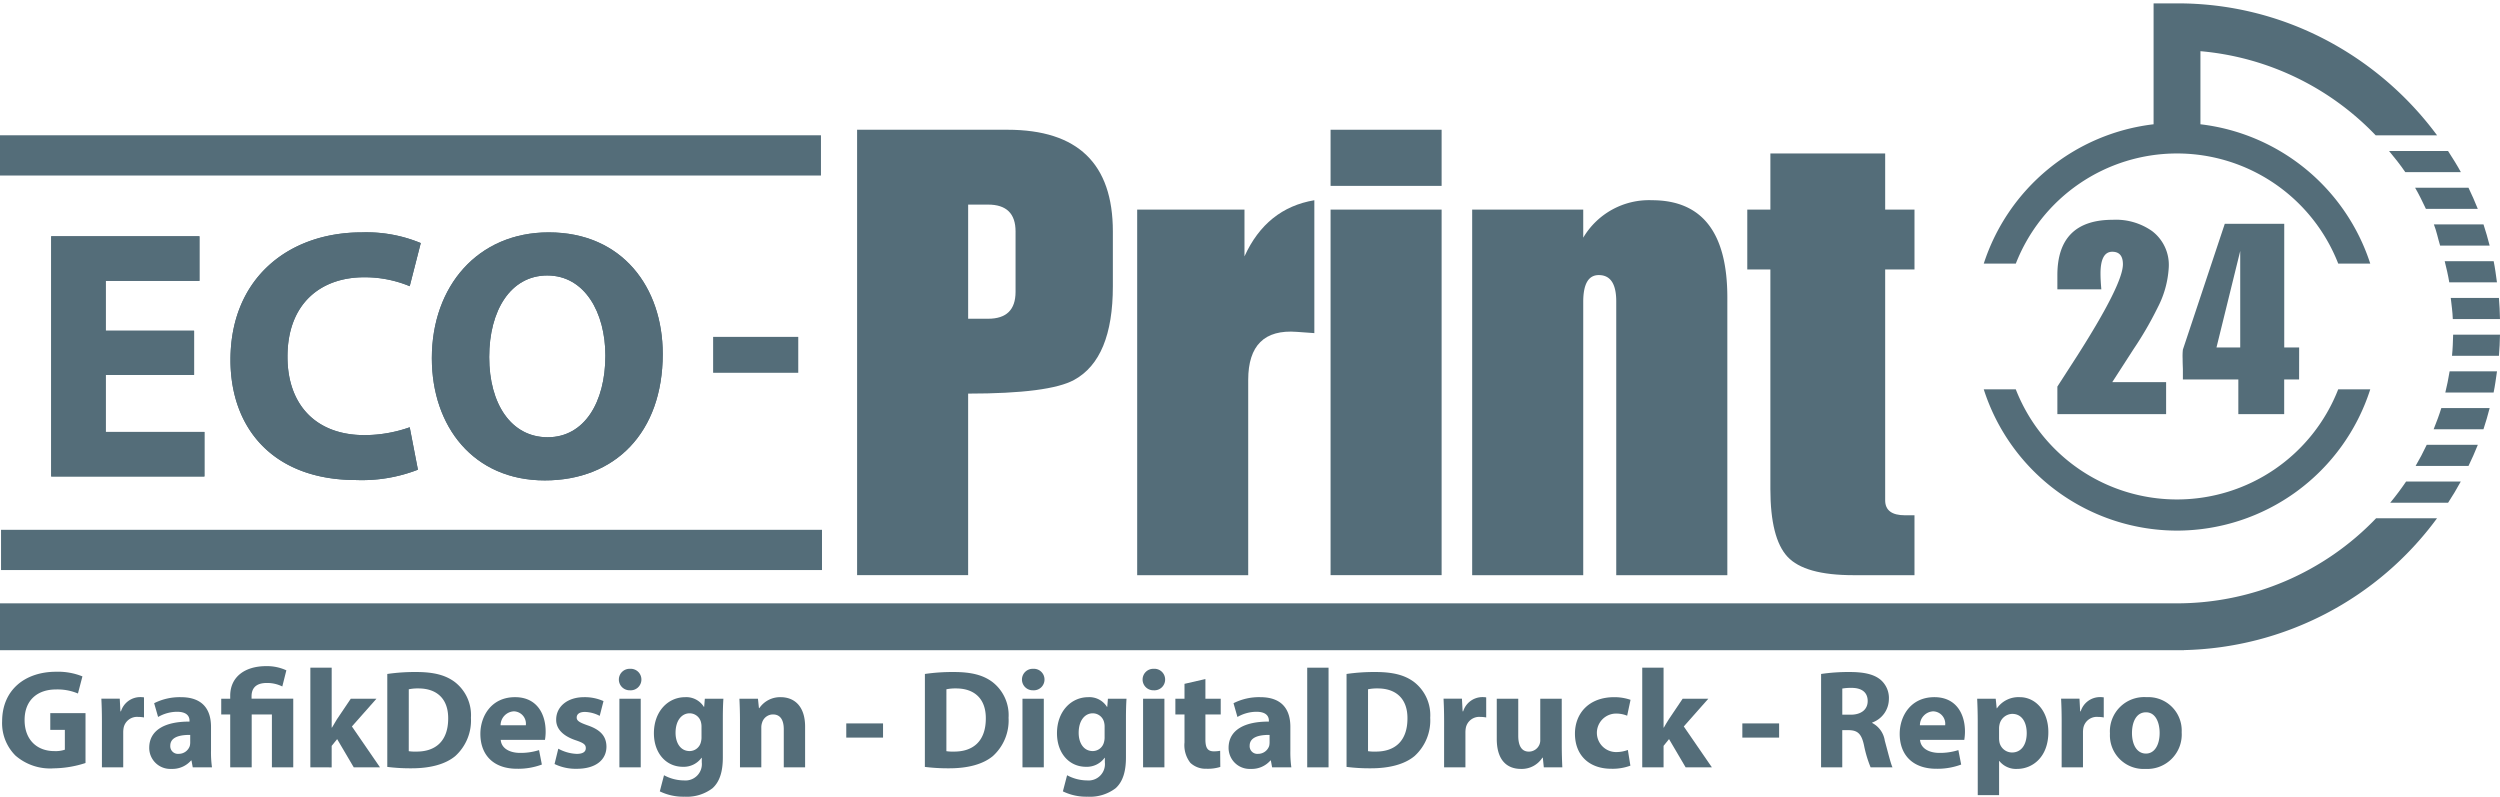 <svg xmlns="http://www.w3.org/2000/svg" width="370" height="117.91" viewBox="0 0 370 117.91">
  <g id="Login_Logo" data-name="Login Logo" transform="translate(0 0.499)">
    <path id="Subtraction_2" data-name="Subtraction 2" d="M28.6,78.03A30.081,30.081,0,0,1,0,57.126H4.74a25.613,25.613,0,0,0,47.715,0H57.2A30.073,30.073,0,0,1,28.6,78.03ZM4.74,38.517h0L0,38.514A30.115,30.115,0,0,1,25.134,17.893V0H28.6A47.046,47.046,0,0,1,50.491,5.331a48.571,48.571,0,0,1,16.6,14.2H58.008A40.809,40.809,0,0,0,32.068,7.076V17.893A30.115,30.115,0,0,1,57.2,38.511l-4.74,0a25.611,25.611,0,0,0-47.715,0Z" transform="translate(293.597 0.001)" fill="#546d79" stroke="rgba(0,0,0,0)" stroke-miterlimit="10" stroke-width="1"/>
    <g id="Group_284" data-name="Group 284" transform="translate(0 21.85)">
      <g id="Group_273" data-name="Group 273" transform="translate(361.908 32.613)">
        <path id="Path_421" data-name="Path 421" d="M176.695,29.722h7.146c.213-1.028.35-2.08.5-3.131H177.33Q177.072,28.179,176.695,29.722Z" transform="translate(-176.695 -26.591)" fill="#546d79"/>
      </g>
      <g id="Group_274" data-name="Group 274" transform="translate(360.18 38.049)">
        <path id="Path_422" data-name="Path 422" d="M175.851,32.375h7.373c.344-1.028.641-2.072.915-3.129h-7.154C176.656,30.311,176.263,31.349,175.851,32.375Z" transform="translate(-175.851 -29.246)" fill="#546d79"/>
      </g>
      <g id="Group_275" data-name="Group 275" transform="translate(357.508 43.483)">
        <path id="Path_423" data-name="Path 423" d="M174.546,35.031h7.828c.493-1.028.964-2.064,1.384-3.131h-7.564C175.687,32.971,175.14,34.015,174.546,35.031Z" transform="translate(-174.546 -31.9)" fill="#546d79"/>
      </g>
      <g id="Group_276" data-name="Group 276" transform="translate(362.897 27.177)">
        <path id="Path_424" data-name="Path 424" d="M177.346,23.936c-.029,1.05-.061,2.1-.168,3.131h6.945c.092-1.034.133-2.08.158-3.131Z" transform="translate(-177.178 -23.936)" fill="#546d79"/>
      </g>
      <g id="Group_277" data-name="Group 277" transform="translate(353.757 48.92)">
        <path id="Path_425" data-name="Path 425" d="M172.714,37.686h8.563q1-1.526,1.873-3.131h-8.092Q173.959,36.177,172.714,37.686Z" transform="translate(-172.714 -34.555)" fill="#546d79"/>
      </g>
      <g id="Group_278" data-name="Group 278" transform="translate(353.577)">
        <path id="Path_426" data-name="Path 426" d="M175.034,13.794h8.227c-.588-1.075-1.239-2.109-1.9-3.131h-8.731C173.468,11.674,174.291,12.7,175.034,13.794Z" transform="translate(-172.626 -10.663)" fill="#546d79"/>
      </g>
      <g id="Group_279" data-name="Group 279" transform="translate(357.434 5.434)">
        <path id="Path_427" data-name="Path 427" d="M176.111,16.448h7.678c-.42-1.065-.887-2.1-1.378-3.131h-7.9C175.1,14.326,175.606,15.387,176.111,16.448Z" transform="translate(-174.51 -13.317)" fill="#546d79"/>
      </g>
      <g id="Group_280" data-name="Group 280" transform="translate(0 54.356)">
        <path id="Path_428" data-name="Path 428" d="M322.184,49.8H0v6.933H323.247v-.014A47.8,47.8,0,0,0,360.68,37.21h-9.02A40.808,40.808,0,0,1,322.184,49.8Z" transform="translate(0 -37.21)" fill="#546d79"/>
      </g>
      <g id="Group_281" data-name="Group 281" transform="translate(360.215 10.87)">
        <path id="Path_429" data-name="Path 429" d="M176.791,19.1h7.33c-.276-1.057-.565-2.1-.909-3.131h-7.344C176.269,16.973,176.47,18.065,176.791,19.1Z" transform="translate(-175.868 -15.972)" fill="#546d79"/>
      </g>
      <g id="Group_282" data-name="Group 282" transform="translate(361.816 16.307)">
        <path id="Path_430" data-name="Path 430" d="M177.326,21.758h7.058c-.145-1.05-.276-2.1-.487-3.131H176.65C176.906,19.663,177.152,20.691,177.326,21.758Z" transform="translate(-176.65 -18.627)" fill="#546d79"/>
      </g>
      <g id="Group_283" data-name="Group 283" transform="translate(362.713 21.741)">
        <path id="Path_431" data-name="Path 431" d="M177.389,24.412h6.984c-.025-1.05-.066-2.1-.158-3.131h-7.128C177.2,22.323,177.358,23.349,177.389,24.412Z" transform="translate(-177.088 -21.281)" fill="#546d79"/>
      </g>
    </g>
    <g id="Group_290" data-name="Group 290" transform="translate(126.85 18.704)">
      <g id="Group_285" data-name="Group 285">
        <path id="Path_432" data-name="Path 432" d="M61.918,9.129H84.171q15.6,0,15.6,15.047V32.3q0,10.716-5.725,13.849-3.692,2.03-15.694,2.031v26.87H61.918ZM78.354,37.1h2.955q4.057,0,4.062-3.968V24.176q0-3.965-4.062-3.97H78.354Z" transform="translate(-61.918 -9.129)" fill="#546d79"/>
      </g>
      <g id="Group_286" data-name="Group 286" transform="translate(41.452 10.43)">
        <path id="Path_433" data-name="Path 433" d="M82.163,15.611H98.044v6.923q3.234-7.11,10.34-8.311V33.892l-2.588-.186q-7.193-.553-7.2,7.109v28.9H82.163Z" transform="translate(-82.163 -14.223)" fill="#546d79"/>
      </g>
      <g id="Group_287" data-name="Group 287" transform="translate(70.075)">
        <path id="Path_434" data-name="Path 434" d="M96.142,9.129h16.434v8.307H96.142Zm0,11.818h16.434v54.1H96.142Z" transform="translate(-96.142 -9.129)" fill="#546d79"/>
      </g>
      <g id="Group_288" data-name="Group 288" transform="translate(91.031 10.43)">
        <path id="Path_435" data-name="Path 435" d="M106.377,15.611h16.438v4.154a11.3,11.3,0,0,1,10.156-5.543q11.173,0,11.171,14.4V69.715H127.7V29.182q0-3.879-2.586-3.88c-1.538,0-2.3,1.329-2.3,3.972V69.715H106.377Z" transform="translate(-106.377 -14.223)" fill="#546d79"/>
      </g>
      <g id="Group_289" data-name="Group 289" transform="translate(131.748 3.507)">
        <path id="Path_436" data-name="Path 436" d="M126.263,19.153h3.419V10.842h16.988v8.311h4.339v8.862h-4.339V62.174q0,2.224,2.951,2.22h1.388v8.864h-9.052q-7.2,0-9.736-2.723t-2.539-10.019v-32.5h-3.419Z" transform="translate(-126.263 -10.842)" fill="#546d79"/>
      </g>
    </g>
    <g id="Group_303" data-name="Group 303" transform="translate(304.491 32.031)">
      <g id="Group_302" data-name="Group 302" transform="translate(0 0)">
        <g id="Group_300" data-name="Group 300">
          <path id="Path_441" data-name="Path 441" d="M148.653,40.323l2.965-4.6q6.735-10.578,6.736-13.5c0-1.237-.528-1.855-1.577-1.855q-1.738,0-1.74,3.235,0,.909.123,2.33h-6.507V23.844q0-8.206,8.207-8.207a9.3,9.3,0,0,1,5.794,1.658,6.279,6.279,0,0,1,2.486,5.362,14.626,14.626,0,0,1-1.659,6,52.027,52.027,0,0,1-3.548,6.114l-3.155,4.892h7.969V44.4H148.653Z" transform="translate(-148.653 -15.638)" fill="#546d79"/>
        </g>
        <g id="Group_301" data-name="Group 301" transform="translate(18.538 0.594)">
          <path id="Path_442" data-name="Path 442" d="M174.945,38.965h-2.207v5.127h-6.786V38.965h-8.207V37.427q-.04-1.026-.039-1.54a9.177,9.177,0,0,1,.039-1.341l6.2-18.618h8.8v18.3h2.207Zm-8.714-4.734V19.951l-3.514,14.279Z" transform="translate(-157.707 -15.928)" fill="#546d79"/>
        </g>
      </g>
    </g>
    <g id="Group_305" data-name="Group 305" transform="translate(105.543 49.359)">
      <rect id="Rectangle_178" data-name="Rectangle 178" width="12.599" height="5.314" fill="#546d79"/>
    </g>
    <g id="Group_306" data-name="Group 306" transform="translate(0.154 77.913)">
      <rect id="Rectangle_179" data-name="Rectangle 179" width="121.501" height="5.955" fill="#546d79"/>
    </g>
    <g id="Group_307" data-name="Group 307" transform="translate(0 19.523)">
      <rect id="Rectangle_180" data-name="Rectangle 180" width="121.501" height="5.955" fill="#546d79"/>
    </g>
    <g id="Group_310" data-name="Group 310" transform="translate(7.578 33.893)">
      <g id="Group_308" data-name="Group 308">
        <path id="Path_443" data-name="Path 443" d="M24.848,37.345H11.768v8.438H26.377v6.593H3.7V16.829H25.64v6.593H11.768v7.383h13.08Z" transform="translate(-3.701 -16.25)" fill="#546d79"/>
        <path id="Path_444" data-name="Path 444" d="M44.4,51.669a22.9,22.9,0,0,1-9.124,1.53c-12.287,0-18.616-7.648-18.616-17.773,0-12.13,8.649-18.88,19.406-18.88a20.983,20.983,0,0,1,8.755,1.581l-1.634,6.384a17.353,17.353,0,0,0-6.751-1.321c-6.382,0-11.339,3.851-11.339,11.761,0,7.121,4.22,11.6,11.39,11.6a20.089,20.089,0,0,0,6.7-1.161Z" transform="translate(9.873 -16.546)" fill="#546d79"/>
        <path id="Path_445" data-name="Path 445" d="M65.389,34.529c0,11.657-7.068,18.723-17.457,18.723-10.547,0-16.718-7.965-16.718-18.09,0-10.651,6.8-18.616,17.3-18.616C59.429,16.546,65.389,24.72,65.389,34.529ZM39.705,35c0,6.962,3.27,11.867,8.649,11.867,5.432,0,8.544-5.17,8.544-12.078,0-6.382-3.059-11.865-8.6-11.865C42.869,22.928,39.705,28.1,39.705,35Z" transform="translate(25.12 -16.546)" fill="#546d79"/>
      </g>
      <g id="Group_309" data-name="Group 309">
        <path id="Path_446" data-name="Path 446" d="M24.848,37.345H11.768v8.438H26.377v6.593H3.7V16.829H25.64v6.593H11.768v7.383h13.08Z" transform="translate(-3.701 -16.25)" fill="#546d79"/>
        <path id="Path_447" data-name="Path 447" d="M44.4,51.669a22.9,22.9,0,0,1-9.124,1.53c-12.287,0-18.616-7.648-18.616-17.773,0-12.13,8.649-18.88,19.406-18.88a20.983,20.983,0,0,1,8.755,1.581l-1.634,6.384a17.353,17.353,0,0,0-6.751-1.321c-6.382,0-11.339,3.851-11.339,11.761,0,7.121,4.22,11.6,11.39,11.6a20.089,20.089,0,0,0,6.7-1.161Z" transform="translate(9.873 -16.546)" fill="#546d79"/>
        <path id="Path_448" data-name="Path 448" d="M65.389,34.529c0,11.657-7.068,18.723-17.457,18.723-10.547,0-16.718-7.965-16.718-18.09,0-10.651,6.8-18.616,17.3-18.616C59.429,16.546,65.389,24.72,65.389,34.529ZM39.705,35c0,6.962,3.27,11.867,8.649,11.867,5.432,0,8.544-5.17,8.544-12.078,0-6.382-3.059-11.865-8.6-11.865C42.869,22.928,39.705,28.1,39.705,35Z" transform="translate(25.12 -16.546)" fill="#546d79"/>
      </g>
    </g>
    <g id="Group_311" data-name="Group 311" transform="translate(0.315 98.089)">
      <path id="Path_449" data-name="Path 449" d="M12.495,61.8a15.685,15.685,0,0,1-4.672.788A7.806,7.806,0,0,1,2.128,60.7,6.779,6.779,0,0,1,.154,55.606c.02-4.652,3.407-7.312,8-7.312a9.651,9.651,0,0,1,3.884.686l-.663,2.535a7.744,7.744,0,0,0-3.262-.6c-2.639,0-4.634,1.5-4.634,4.529,0,2.889,1.806,4.593,4.4,4.593a4.288,4.288,0,0,0,1.558-.207V56.9H7.28V54.422h5.215Z" transform="translate(-0.154 -47.463)" fill="#546d79"/>
      <path id="Path_450" data-name="Path 450" d="M7.409,53.7c0-1.495-.041-2.473-.082-3.346h2.721l.1,1.869h.082a2.985,2.985,0,0,1,2.744-2.1,3.45,3.45,0,0,1,.663.039v2.973a4.571,4.571,0,0,0-.852-.082,2.028,2.028,0,0,0-2.16,1.6,3.759,3.759,0,0,0-.063.706v5.152H7.409Z" transform="translate(7.36 -45.538)" fill="#546d79"/>
      <path id="Path_451" data-name="Path 451" d="M17.228,60.518,17.041,59.5h-.063a3.66,3.66,0,0,1-2.91,1.247,3.115,3.115,0,0,1-3.282-3.116c0-2.639,2.369-3.907,5.962-3.884V53.6c0-.538-.291-1.308-1.849-1.308a5.7,5.7,0,0,0-2.8.77l-.584-2.037a8.391,8.391,0,0,1,3.948-.893c3.387,0,4.468,1.994,4.468,4.384v3.532a15.661,15.661,0,0,0,.145,2.471Zm-.375-4.8c-1.663-.021-2.951.375-2.951,1.6a1.135,1.135,0,0,0,1.247,1.2,1.722,1.722,0,0,0,1.64-1.163,2.2,2.2,0,0,0,.063-.541Z" transform="translate(10.984 -45.538)" fill="#546d79"/>
      <path id="Path_452" data-name="Path 452" d="M17.32,62.868V55.036H15.991V52.708H17.32v-.436c0-2.805,2.183-4.384,5.319-4.384a6.821,6.821,0,0,1,2.991.622l-.6,2.389a5,5,0,0,0-2.306-.518c-1.663,0-2.244.852-2.244,1.972v.354H26.65v10.16H23.491V55.036H20.5v7.832Z" transform="translate(16.436 -47.888)" fill="#546d79"/>
      <path id="Path_453" data-name="Path 453" d="M25.59,56.87h.043c.229-.414.477-.829.727-1.224l2.058-3.055h3.8L28.584,56.7l4.154,6.046H28.854L26.4,58.573l-.811,1v3.18H22.433V48H25.59Z" transform="translate(23.184 -47.771)" fill="#546d79"/>
      <path id="Path_454" data-name="Path 454" d="M27.983,48.6a28.354,28.354,0,0,1,4.279-.289c2.66,0,4.384.477,5.733,1.495a6.19,6.19,0,0,1,2.369,5.276,7.112,7.112,0,0,1-2.326,5.674c-1.476,1.224-3.72,1.806-6.462,1.806a27.322,27.322,0,0,1-3.593-.207Zm3.178,11.427a5.915,5.915,0,0,0,1.1.061c2.867.023,4.736-1.556,4.736-4.9.02-2.91-1.683-4.447-4.4-4.447a6.466,6.466,0,0,0-1.433.127Z" transform="translate(29.02 -47.441)" fill="#546d79"/>
      <path id="Path_455" data-name="Path 455" d="M37.721,56.446c.1,1.31,1.392,1.933,2.867,1.933a8.941,8.941,0,0,0,2.805-.416l.416,2.14a10.02,10.02,0,0,1-3.677.624c-3.448,0-5.422-2-5.422-5.174,0-2.576,1.6-5.422,5.131-5.422,3.282,0,4.529,2.555,4.529,5.07a7.313,7.313,0,0,1-.1,1.245Zm3.718-2.16a1.833,1.833,0,0,0-1.785-2.058A2.073,2.073,0,0,0,37.7,54.285Z" transform="translate(36.071 -45.538)" fill="#546d79"/>
      <path id="Path_456" data-name="Path 456" d="M40.627,57.756a6.18,6.18,0,0,0,2.721.768c.954,0,1.349-.334,1.349-.852s-.311-.768-1.495-1.163c-2.1-.708-2.91-1.849-2.889-3.055,0-1.89,1.622-3.323,4.136-3.323a6.826,6.826,0,0,1,2.867.582L46.755,52.9a4.981,4.981,0,0,0-2.2-.584c-.77,0-1.206.313-1.206.831,0,.477.4.727,1.64,1.163,1.933.665,2.744,1.642,2.764,3.137,0,1.892-1.495,3.284-4.4,3.284a7.209,7.209,0,0,1-3.282-.706Z" transform="translate(41.687 -45.538)" fill="#546d79"/>
      <path id="Path_457" data-name="Path 457" d="M48.056,49.68a1.586,1.586,0,0,1-1.7,1.581,1.591,1.591,0,1,1,.023-3.18A1.581,1.581,0,0,1,48.056,49.68ZM44.8,62.666V52.506h3.157v10.16Z" transform="translate(46.556 -47.686)" fill="#546d79"/>
      <path id="Path_458" data-name="Path 458" d="M57.531,50.358c-.041.645-.082,1.5-.082,3.014v5.672c0,1.953-.4,3.552-1.538,4.57a6.265,6.265,0,0,1-4.134,1.247,7.932,7.932,0,0,1-3.657-.788l.622-2.389a6.27,6.27,0,0,0,2.951.768,2.425,2.425,0,0,0,2.639-2.68v-.665h-.041a3.253,3.253,0,0,1-2.744,1.329c-2.514,0-4.3-2.035-4.3-4.965,0-3.26,2.117-5.338,4.611-5.338a3.064,3.064,0,0,1,2.785,1.433h.041l.1-1.206Zm-3.239,4.136a2.516,2.516,0,0,0-.063-.582,1.729,1.729,0,0,0-1.7-1.392c-1.142,0-2.078,1.038-2.078,2.887,0,1.515.749,2.7,2.078,2.7a1.714,1.714,0,0,0,1.663-1.288,2.723,2.723,0,0,0,.1-.831Z" transform="translate(49.216 -45.538)" fill="#546d79"/>
      <path id="Path_459" data-name="Path 459" d="M53.51,53.6c0-1.267-.041-2.346-.084-3.241H56.17l.145,1.392h.061a3.721,3.721,0,0,1,3.137-1.62c2.078,0,3.636,1.37,3.636,4.363v6.024H59.992V54.887c0-1.306-.459-2.2-1.6-2.2a1.686,1.686,0,0,0-1.6,1.183,2.2,2.2,0,0,0-.125.79v5.858H53.51Z" transform="translate(55.692 -45.538)" fill="#546d79"/>
      <path id="Path_460" data-name="Path 460" d="M66.589,52.028v2.1H61.147v-2.1Z" transform="translate(63.786 -43.551)" fill="#546d79"/>
      <path id="Path_461" data-name="Path 461" d="M66.828,48.6a28.382,28.382,0,0,1,4.281-.289c2.658,0,4.382.477,5.733,1.495a6.2,6.2,0,0,1,2.369,5.276,7.107,7.107,0,0,1-2.328,5.674c-1.474,1.224-3.718,1.806-6.46,1.806a27.383,27.383,0,0,1-3.6-.207Zm3.18,11.427a5.9,5.9,0,0,0,1.1.061c2.867.023,4.736-1.556,4.736-4.9.02-2.91-1.683-4.447-4.4-4.447a6.451,6.451,0,0,0-1.433.127Z" transform="translate(69.742 -47.441)" fill="#546d79"/>
      <path id="Path_462" data-name="Path 462" d="M77.182,49.68a1.586,1.586,0,0,1-1.7,1.581,1.591,1.591,0,1,1,.023-3.18A1.581,1.581,0,0,1,77.182,49.68Zm-3.26,12.985V52.506h3.157v10.16Z" transform="translate(77.089 -47.686)" fill="#546d79"/>
      <path id="Path_463" data-name="Path 463" d="M86.658,50.358c-.041.645-.082,1.5-.082,3.014v5.672c0,1.953-.4,3.552-1.538,4.57A6.265,6.265,0,0,1,80.9,64.861a7.932,7.932,0,0,1-3.657-.788l.622-2.389a6.263,6.263,0,0,0,2.95.768,2.425,2.425,0,0,0,2.639-2.68v-.665h-.043a3.244,3.244,0,0,1-2.742,1.329c-2.514,0-4.3-2.035-4.3-4.965,0-3.26,2.119-5.338,4.613-5.338a3.062,3.062,0,0,1,2.783,1.433h.043l.1-1.206Zm-3.241,4.136a2.524,2.524,0,0,0-.061-.582,1.727,1.727,0,0,0-1.7-1.392c-1.143,0-2.078,1.038-2.078,2.887,0,1.515.747,2.7,2.078,2.7a1.712,1.712,0,0,0,1.661-1.288,2.664,2.664,0,0,0,.1-.831Z" transform="translate(79.75 -45.538)" fill="#546d79"/>
      <path id="Path_464" data-name="Path 464" d="M85.9,49.68a1.586,1.586,0,0,1-1.7,1.581,1.591,1.591,0,1,1,.023-3.18A1.582,1.582,0,0,1,85.9,49.68ZM82.636,62.666V52.506h3.157v10.16Z" transform="translate(86.224 -47.686)" fill="#546d79"/>
      <path id="Path_465" data-name="Path 465" d="M89.371,48.821v2.91h2.267v2.328H89.371v3.677c0,1.226.293,1.785,1.249,1.785a5.236,5.236,0,0,0,.934-.082l.022,2.389a6.222,6.222,0,0,1-2.058.27,3.3,3.3,0,0,1-2.371-.872,4.224,4.224,0,0,1-.87-3.014V54.059H84.926V51.731h1.351v-2.2Z" transform="translate(88.714 -46.911)" fill="#546d79"/>
      <path id="Path_466" data-name="Path 466" d="M95.213,60.518,95.026,59.5h-.061a3.663,3.663,0,0,1-2.91,1.247,3.116,3.116,0,0,1-3.284-3.116c0-2.639,2.369-3.907,5.962-3.884V53.6c0-.538-.289-1.308-1.847-1.308a5.706,5.706,0,0,0-2.805.77L89.5,51.024a8.367,8.367,0,0,1,3.946-.893c3.389,0,4.468,1.994,4.468,4.384v3.532a15.919,15.919,0,0,0,.145,2.471Zm-.375-4.8c-1.661-.021-2.948.375-2.948,1.6a1.133,1.133,0,0,0,1.245,1.2,1.725,1.725,0,0,0,1.642-1.163,2.3,2.3,0,0,0,.061-.541Z" transform="translate(92.745 -45.538)" fill="#546d79"/>
      <path id="Path_467" data-name="Path 467" d="M94.453,48H97.61V62.75H94.453Z" transform="translate(98.7 -47.771)" fill="#546d79"/>
      <path id="Path_468" data-name="Path 468" d="M97.294,48.6a28.354,28.354,0,0,1,4.279-.289c2.658,0,4.384.477,5.733,1.495a6.2,6.2,0,0,1,2.371,5.276,7.113,7.113,0,0,1-2.328,5.674c-1.476,1.224-3.72,1.806-6.462,1.806a27.348,27.348,0,0,1-3.593-.207Zm3.178,11.427a5.914,5.914,0,0,0,1.1.061c2.867.023,4.736-1.556,4.736-4.9.023-2.91-1.681-4.447-4.4-4.447a6.473,6.473,0,0,0-1.435.127Z" transform="translate(101.68 -47.441)" fill="#546d79"/>
      <path id="Path_469" data-name="Path 469" d="M104.387,53.7c0-1.495-.041-2.473-.084-3.346h2.723l.1,1.869h.084a2.985,2.985,0,0,1,2.744-2.1,3.451,3.451,0,0,1,.663.039v2.973a4.571,4.571,0,0,0-.852-.082,2.027,2.027,0,0,0-2.16,1.6,3.76,3.76,0,0,0-.063.706v5.152h-3.157Z" transform="translate(109.026 -45.538)" fill="#546d79"/>
      <path id="Path_470" data-name="Path 470" d="M117.768,57.14c0,1.331.043,2.41.082,3.262h-2.74l-.147-1.433H114.9a3.618,3.618,0,0,1-3.18,1.663c-2.056,0-3.573-1.288-3.573-4.427V50.242h3.18v5.465c0,1.474.477,2.367,1.577,2.367a1.7,1.7,0,0,0,1.581-1.1,1.747,1.747,0,0,0,.1-.686V50.242h3.178Z" transform="translate(113.059 -45.422)" fill="#546d79"/>
      <path id="Path_471" data-name="Path 471" d="M122,60.268a7.676,7.676,0,0,1-2.826.459c-3.282,0-5.379-2-5.379-5.195,0-2.973,2.035-5.4,5.815-5.4a7.319,7.319,0,0,1,2.412.393l-.5,2.349a4.318,4.318,0,0,0-1.765-.313,2.849,2.849,0,0,0,.061,5.694,4.9,4.9,0,0,0,1.808-.311Z" transform="translate(118.983 -45.538)" fill="#546d79"/>
      <path id="Path_472" data-name="Path 472" d="M121.816,56.87h.041c.229-.414.479-.829.729-1.224l2.056-3.055h3.8L124.808,56.7l4.156,6.046H125.08l-2.455-4.177-.809,1v3.18h-3.157V48h3.157Z" transform="translate(124.077 -47.771)" fill="#546d79"/>
      <path id="Path_473" data-name="Path 473" d="M131.335,52.028v2.1h-5.442v-2.1Z" transform="translate(131.659 -43.551)" fill="#546d79"/>
      <path id="Path_474" data-name="Path 474" d="M131.574,48.6a27.889,27.889,0,0,1,4.218-.289c2.076,0,3.53.311,4.527,1.1a3.548,3.548,0,0,1,1.288,2.93,3.714,3.714,0,0,1-2.471,3.448v.064A3.531,3.531,0,0,1,141,58.473c.436,1.579.874,3.409,1.145,3.948h-3.241a17.548,17.548,0,0,1-.979-3.262c-.373-1.744-.975-2.224-2.262-2.244h-.956V62.42h-3.137Zm3.137,6.028h1.247c1.579,0,2.512-.79,2.512-2.017,0-1.29-.872-1.933-2.326-1.953a7.723,7.723,0,0,0-1.433.1Z" transform="translate(137.633 -47.441)" fill="#546d79"/>
      <path id="Path_475" data-name="Path 475" d="M140.267,56.446c.1,1.31,1.392,1.933,2.867,1.933a8.941,8.941,0,0,0,2.805-.416l.416,2.14a10.028,10.028,0,0,1-3.677.624c-3.45,0-5.422-2-5.422-5.174,0-2.576,1.6-5.422,5.129-5.422,3.284,0,4.531,2.555,4.531,5.07a7.823,7.823,0,0,1-.1,1.245Zm3.718-2.16a1.834,1.834,0,0,0-1.785-2.058,2.074,2.074,0,0,0-1.953,2.058Z" transform="translate(143.584 -45.538)" fill="#546d79"/>
      <path id="Path_476" data-name="Path 476" d="M142.939,53.765c0-1.329-.041-2.471-.084-3.407H145.6l.145,1.415h.041a3.891,3.891,0,0,1,3.387-1.642c2.224,0,4.218,1.931,4.218,5.172,0,3.7-2.348,5.444-4.611,5.444a3.155,3.155,0,0,1-2.639-1.165H146.1v5.049h-3.157Zm3.157,2.389a3.339,3.339,0,0,0,.061.665,1.916,1.916,0,0,0,1.851,1.5c1.372,0,2.181-1.145,2.181-2.867,0-1.622-.727-2.848-2.14-2.848a1.987,1.987,0,0,0-1.892,1.6,2.612,2.612,0,0,0-.061.563Z" transform="translate(149.45 -45.538)" fill="#546d79"/>
      <path id="Path_477" data-name="Path 477" d="M149.006,53.7c0-1.495-.043-2.473-.084-3.346h2.721l.1,1.869h.084a2.985,2.985,0,0,1,2.744-2.1,3.484,3.484,0,0,1,.665.039v2.973a4.609,4.609,0,0,0-.852-.082,2.028,2.028,0,0,0-2.162,1.6,3.766,3.766,0,0,0-.061.706v5.152h-3.157Z" transform="translate(155.805 -45.538)" fill="#546d79"/>
      <path id="Path_478" data-name="Path 478" d="M163.069,55.324a5.1,5.1,0,0,1-5.36,5.424,4.976,4.976,0,0,1-5.256-5.236,5.071,5.071,0,0,1,5.422-5.381A4.94,4.94,0,0,1,163.069,55.324Zm-7.355.1c0,1.744.727,3.055,2.076,3.055,1.227,0,2.017-1.226,2.017-3.055,0-1.515-.584-3.053-2.017-3.053C156.276,52.375,155.715,53.931,155.715,55.428Z" transform="translate(159.504 -45.538)" fill="#546d79"/>
    </g>
  </g>
</svg>
